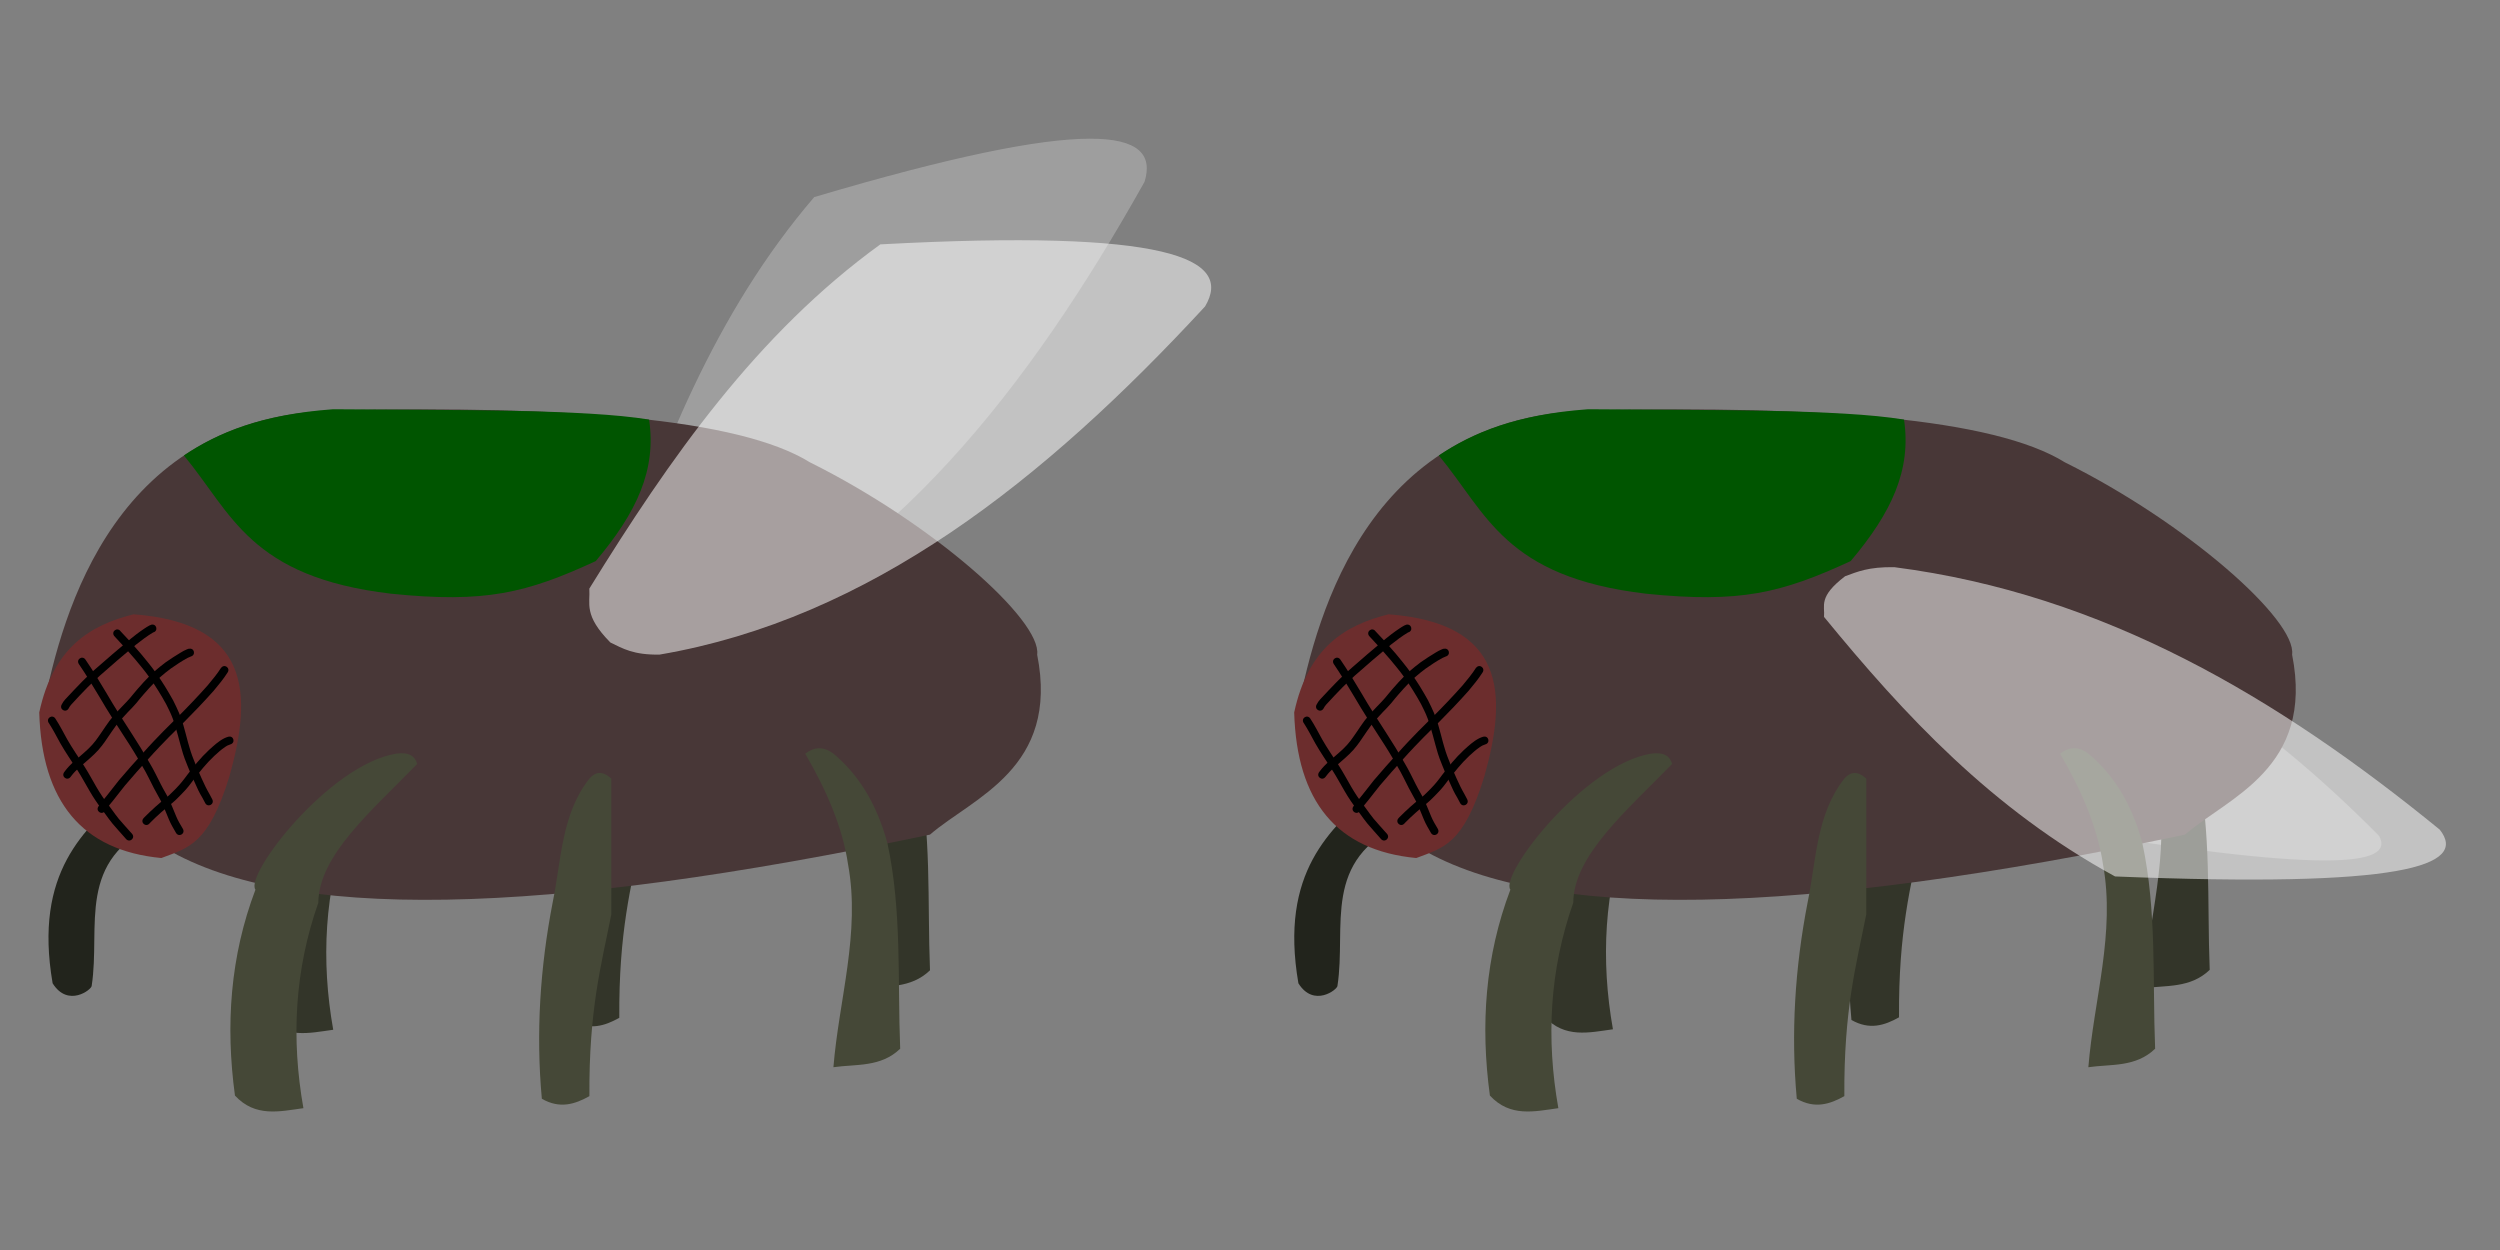 <?xml version="1.0" encoding="UTF-8" standalone="no"?>
<!-- Created with Inkscape (http://www.inkscape.org/) -->

<svg
   width="40mm"
   height="20mm"
   viewBox="0 0 40 20"
   version="1.1"
   id="svg1"
   inkscape:version="1.3 (0e150ed6c4, 2023-07-21)"
   sodipodi:docname="fly.svg"
   inkscape:export-filename="fly.png"
   inkscape:export-xdpi="381"
   inkscape:export-ydpi="381"
   xmlns:inkscape="http://www.inkscape.org/namespaces/inkscape"
   xmlns:sodipodi="http://sodipodi.sourceforge.net/DTD/sodipodi-0.dtd"
   xmlns="http://www.w3.org/2000/svg"
   xmlns:svg="http://www.w3.org/2000/svg">
  <rect x="0" y="0" width="40" height="20" fill="#808080" stroke="none"/>
  <sodipodi:namedview
     id="namedview1"
     pagecolor="#505050"
     bordercolor="#ffffff"
     borderopacity="1"
     inkscape:showpageshadow="0"
     inkscape:pageopacity="0"
     inkscape:pagecheckerboard="1"
     inkscape:deskcolor="#d1d1d1"
     inkscape:document-units="mm"
     showgrid="true"
     showguides="true"
     inkscape:zoom="16"
     inkscape:cx="81.34375"
     inkscape:cy="33.34375"
     inkscape:window-width="1920"
     inkscape:window-height="974"
     inkscape:window-x="-11"
     inkscape:window-y="-11"
     inkscape:window-maximized="1"
     inkscape:current-layer="layer1">
    <inkscape:grid
       id="grid1"
       units="mm"
       originx="0"
       originy="0"
       spacingx="20"
       spacingy="20"
       empcolor="#0099e5"
       empopacity="0.302"
       color="#0099e5"
       opacity="0.149"
       empspacing="5"
       dotted="false"
       gridanglex="30"
       gridanglez="30"
       visible="true" />
    <sodipodi:guide
       position="38.821,9.991"
       orientation="0,-1"
       id="guide4"
       inkscape:locked="false" />
    <sodipodi:guide
       position="10.002,14.997"
       orientation="1,0"
       id="guide5"
       inkscape:locked="false" />
    <sodipodi:guide
       position="29.997,14.526"
       orientation="1,0"
       id="guide6"
       inkscape:locked="false" />
    <sodipodi:guide
       position="16.471,2.326"
       orientation="0,-1"
       id="guide34"
       inkscape:locked="false" />
  </sodipodi:namedview>
  <defs
     id="defs1" />
  <g
     inkscape:label="Layer 1"
     inkscape:groupmode="layer"
     id="layer1">
    <g
       id="g17"
       transform="matrix(1.275,0,0,1.275,-3.322,-3.271)"
       inkscape:label="wings_up">
      <g
         id="g8"
         transform="translate(-4.183,-1.199)">
        <path
           style="fill:#333529;fill-opacity:1;stroke:none;stroke-width:5;stroke-linecap:round;stroke-linejoin:round"
           d="m 12.134,12.238 c -0.841,0.138 -1.905,1.521 -1.766,1.707 -0.317,0.837 -0.377,1.701 -0.257,2.584 0.255,0.275 0.56,0.199 0.859,0.158 -0.155,-0.874 -0.11,-1.735 0.187,-2.578 0.004,-0.594 0.673,-1.157 1.241,-1.742 -0.027,-0.094 -0.097,-0.152 -0.265,-0.129 z"
           id="path6-0"
           sodipodi:nodetypes="ccccccc" />
        <path
           style="fill:#333529;fill-opacity:1;stroke:none;stroke-width:5;stroke-linecap:round;stroke-linejoin:round"
           d="m 14.56,12.552 c -0.353,0.448 -0.351,1.021 -0.461,1.554 -0.159,0.821 -0.211,1.643 -0.136,2.464 0.227,0.13 0.416,0.068 0.597,-0.033 -0.007,-1.089 0.148,-1.639 0.275,-2.282 v -1.703 c -0.113,-0.102 -0.201,-0.085 -0.275,-3e-6 z"
           id="path7-2"
           sodipodi:nodetypes="ccccccc" />
        <path
           style="fill:#333529;fill-opacity:1;stroke:none;stroke-width:5;stroke-linecap:round;stroke-linejoin:round"
           d="m 17.267,12.238 c 0.267,0.459 0.469,0.922 0.538,1.391 0.157,0.857 -0.115,1.696 -0.184,2.544 0.288,-0.041 0.594,0.003 0.838,-0.232 -0.034,-0.861 0.023,-1.728 -0.16,-2.579 -0.146,-0.535 -0.387,-0.88 -0.678,-1.124 -0.122,-0.092 -0.239,-0.087 -0.353,0 z"
           id="path8-5"
           sodipodi:nodetypes="ccccccc" />
      </g>
      <path
         style="fill:#22241c;fill-opacity:1;stroke:none;stroke-width:5;stroke-linecap:round;stroke-linejoin:round"
         d="m 5.518,11.732 c -0.393,0.357 -0.725,0.737 -0.932,1.165 -1.036,0.457 -0.714,1.289 -0.83,2.04 0.001,0.045 -0.297,0.277 -0.49,-0.032 -0.242,-1.402 0.41,-1.941 0.93,-2.411 0.3,-0.466 0.634,-0.723 0.985,-0.868 0.144,-0.051 0.254,-0.011 0.337,0.106 z"
         id="path8-0-2-1"
         sodipodi:nodetypes="ccccccc" />
      <path
         style="fill:#bbbbbb;fill-opacity:0.522;stroke:none;stroke-width:5;stroke-linecap:round;stroke-linejoin:round"
         d="m 10.277,10.09 c 0.057,0.182 0.004,0.341 0.414,0.596 0.167,0.037 0.319,0.086 0.636,0.004 C 13.787,9.638 15.51,7.449 16.968,4.848 17.177,4.176 16.287,4.011 12.823,5.039 11.578,6.491 10.88,8.263 10.277,10.09 Z"
         id="path4-6"
         sodipodi:nodetypes="cccccc" />
      <path
         style="fill:#483737;stroke:none;stroke-width:5;stroke-linecap:round;stroke-linejoin:round"
         d="M 3.143,11.48 C 3.393,10.212 4.056,7.782 6.841,7.714 c 2.857,-0.058 5.033,0.097 5.928,0.653 1.533,0.762 2.911,1.98 2.852,2.414 0.283,1.426 -0.805,1.792 -1.345,2.258 C 9.433,14.059 6.167,14.154 4.606,13.165 3.405,12.563 3.342,12.114 3.143,11.48 Z"
         id="path1"
         sodipodi:nodetypes="ccccccc" />
      <path
         style="fill:#6c2d2d;fill-opacity:1;stroke:none;stroke-width:5;stroke-linecap:round;stroke-linejoin:round"
         d="m 4.279,10.275 c -0.541,0.136 -1.005,0.414 -1.181,1.231 0.032,1.117 0.533,1.732 1.532,1.827 0.341,-0.13 0.592,-0.168 0.854,-1.024 0.298,-1.054 0.256,-1.926 -1.206,-2.035 z"
         id="path2"
         sodipodi:nodetypes="ccccc" />
      <path
         style="fill:#005500;stroke:none;stroke-width:5;stroke-linecap:round;stroke-linejoin:round"
         d="m 4.913,8.281 c 0.604,0.729 0.825,1.526 2.601,1.735 1.183,0.121 1.697,-0.008 2.567,-0.409 C 10.599,8.994 10.844,8.46 10.751,7.831 9.949,7.698 8.283,7.714 6.786,7.701 5.879,7.767 5.337,7.997 4.913,8.281 Z"
         id="path3"
         sodipodi:nodetypes="cccccc" />
      <path
         style="fill:#ffffff;fill-opacity:0.522;stroke:none;stroke-width:5;stroke-linecap:round;stroke-linejoin:round"
         d="m 10.001,9.952 c 0.013,0.19 -0.075,0.333 0.264,0.676 0.154,0.075 0.29,0.158 0.618,0.152 2.636,-0.451 4.822,-2.179 6.845,-4.369 C 18.087,5.806 17.26,5.438 13.653,5.632 12.103,6.754 11.012,8.315 10.001,9.952 Z"
         id="path4"
         sodipodi:nodetypes="cccccc" />
      <g
         id="g9">
        <path
           style="fill:#454837;fill-opacity:1;stroke:none;stroke-width:5;stroke-linecap:round;stroke-linejoin:round"
           d="m 7.577,12.023 c -0.841,0.138 -1.905,1.521 -1.766,1.707 -0.317,0.837 -0.377,1.701 -0.257,2.584 0.255,0.275 0.56,0.199 0.859,0.158 -0.155,-0.874 -0.11,-1.735 0.187,-2.578 0.004,-0.594 0.673,-1.157 1.241,-1.742 -0.027,-0.094 -0.097,-0.152 -0.265,-0.129 z"
           id="path6"
           sodipodi:nodetypes="ccccccc" />
        <path
           style="fill:#454837;fill-opacity:1;stroke:none;stroke-width:5;stroke-linecap:round;stroke-linejoin:round"
           d="m 10.002,12.336 c -0.353,0.448 -0.351,1.021 -0.461,1.554 -0.159,0.821 -0.211,1.643 -0.136,2.464 0.227,0.13 0.416,0.068 0.597,-0.033 -0.007,-1.089 0.148,-1.639 0.275,-2.282 V 12.336 c -0.113,-0.102 -0.201,-0.085 -0.275,-3e-6 z"
           id="path7"
           sodipodi:nodetypes="ccccccc" />
        <path
           style="fill:#454837;fill-opacity:1;stroke:none;stroke-width:5;stroke-linecap:round;stroke-linejoin:round"
           d="m 12.71,12.023 c 0.267,0.459 0.469,0.922 0.538,1.391 0.157,0.857 -0.115,1.696 -0.184,2.544 0.288,-0.041 0.594,0.003 0.838,-0.232 -0.034,-0.861 0.023,-1.728 -0.16,-2.579 -0.146,-0.535 -0.387,-0.88 -0.678,-1.124 -0.122,-0.092 -0.239,-0.087 -0.353,0 z"
           id="path8"
           sodipodi:nodetypes="ccccccc" />
      </g>
      <path
         style="fill:#000000;fill-opacity:1;stroke:none;stroke-width:5;stroke-linecap:round;stroke-linejoin:round"
         id="path10"
         d="m 4.502,10.406 c -0.007,0.003 -0.015,0.006 -0.022,0.009 -0.019,0.009 -0.046,0.028 -0.062,0.038 -0.029,0.019 -0.074,0.051 -0.101,0.072 -0.023,0.017 -0.045,0.035 -0.067,0.053 -0.156,0.131 -0.311,0.262 -0.463,0.397 -0.02,0.019 -0.041,0.038 -0.061,0.057 -0.045,0.043 -0.053,0.049 -0.095,0.092 -0.035,0.035 -0.068,0.07 -0.102,0.106 -0.034,0.038 -0.071,0.074 -0.105,0.112 -0.018,0.019 -0.032,0.041 -0.044,0.064 -0.035,0.062 0.053,0.111 0.087,0.049 v 0 c 0.009,-0.017 0.019,-0.033 0.032,-0.047 0.02,-0.023 0.003,-0.004 0.028,-0.03 0.025,-0.026 0.049,-0.054 0.074,-0.08 0.033,-0.035 0.066,-0.07 0.1,-0.104 0.042,-0.042 0.048,-0.047 0.094,-0.09 0.02,-0.019 0.04,-0.037 0.059,-0.056 0.15,-0.134 0.304,-0.264 0.458,-0.393 0.069,-0.054 0.139,-0.108 0.215,-0.153 0.069,-0.017 0.044,-0.114 -0.024,-0.097 z" />
      <path
         style="fill:#000000;fill-opacity:1;stroke:none;stroke-width:5;stroke-linecap:round;stroke-linejoin:round"
         id="path11"
         d="m 4.972,10.706 c -0.008,0.003 -0.016,0.005 -0.023,0.009 -0.031,0.013 -0.048,0.023 -0.078,0.041 -0.063,0.037 -0.123,0.077 -0.184,0.119 -0.024,0.018 -0.048,0.036 -0.071,0.055 -0.05,0.04 -0.085,0.071 -0.131,0.116 -0.055,0.054 -0.105,0.111 -0.156,0.169 -0.016,0.019 -0.031,0.037 -0.047,0.056 -0.015,0.017 -0.028,0.035 -0.043,0.052 -0.041,0.048 -0.057,0.061 -0.101,0.108 -0.057,0.059 -0.053,0.056 -0.107,0.116 -0.073,0.084 -0.129,0.18 -0.194,0.27 -0.011,0.015 -0.022,0.029 -0.032,0.044 -0.054,0.072 -0.121,0.13 -0.189,0.189 -0.048,0.042 -0.097,0.082 -0.141,0.128 -0.023,0.024 -0.028,0.031 -0.048,0.056 -0.005,0.007 -0.01,0.013 -0.015,0.02 -0.043,0.056 0.036,0.117 0.079,0.061 v 0 c 0.005,-0.006 0.009,-0.012 0.014,-0.018 0.016,-0.02 0.022,-0.028 0.04,-0.047 0.043,-0.044 0.091,-0.083 0.137,-0.124 0.073,-0.063 0.146,-0.127 0.204,-0.205 0.011,-0.015 0.023,-0.031 0.034,-0.046 0.062,-0.087 0.117,-0.179 0.186,-0.26 0.053,-0.059 0.049,-0.055 0.104,-0.113 0.049,-0.051 0.061,-0.061 0.107,-0.114 0.015,-0.017 0.028,-0.034 0.042,-0.052 0.015,-0.018 0.031,-0.036 0.046,-0.054 0.048,-0.055 0.097,-0.11 0.149,-0.162 0.044,-0.043 0.076,-0.071 0.124,-0.11 0.022,-0.018 0.044,-0.034 0.067,-0.052 0.069,-0.048 0.139,-0.096 0.214,-0.136 0.018,-0.009 0.025,-0.012 0.041,-0.018 0.068,-0.019 0.042,-0.115 -0.026,-0.096 z" />
      <path
         style="fill:#000000;fill-opacity:1;stroke:none;stroke-width:5;stroke-linecap:round;stroke-linejoin:round"
         id="path12"
         d="m 5.381,10.944 c -0.05,0.079 -0.111,0.152 -0.171,0.224 -0.119,0.134 -0.243,0.264 -0.37,0.391 -0.023,0.022 -0.045,0.045 -0.068,0.067 -0.079,0.078 -0.157,0.156 -0.233,0.237 -0.067,0.071 -0.079,0.085 -0.143,0.156 -0.1,0.111 -0.2,0.222 -0.297,0.337 -0.049,0.063 -0.099,0.125 -0.148,0.188 -0.031,0.037 -0.061,0.075 -0.09,0.115 -0.013,0.015 -0.006,0.007 -0.02,0.026 -0.04,0.058 0.042,0.115 0.082,0.057 v 0 c 0.011,-0.016 0.004,-0.007 0.019,-0.025 0.028,-0.039 0.057,-0.076 0.088,-0.112 0.047,-0.062 0.097,-0.122 0.145,-0.184 0.096,-0.114 0.195,-0.224 0.294,-0.334 0.063,-0.069 0.075,-0.084 0.141,-0.153 0.076,-0.08 0.153,-0.158 0.232,-0.235 0.023,-0.022 0.045,-0.045 0.068,-0.067 0.129,-0.129 0.255,-0.261 0.376,-0.397 0.061,-0.074 0.123,-0.147 0.174,-0.228 0.042,-0.057 -0.038,-0.117 -0.08,-0.06 z" />
      <path
         style="fill:#000000;fill-opacity:1;stroke:none;stroke-width:5;stroke-linecap:round;stroke-linejoin:round"
         id="path13"
         d="m 5.469,11.811 c -0.013,0.004 -0.039,0.013 -0.049,0.019 -0.073,0.037 -0.133,0.094 -0.193,0.148 -0.104,0.097 -0.193,0.207 -0.278,0.32 -0.009,0.012 -0.018,0.024 -0.027,0.036 -0.02,0.026 -0.038,0.049 -0.06,0.074 -0.031,0.036 -0.065,0.07 -0.099,0.103 -0.04,0.042 -0.087,0.076 -0.131,0.113 -0.019,0.016 -0.055,0.047 -0.074,0.064 -0.047,0.042 -0.093,0.086 -0.138,0.131 -0.004,0.004 -0.008,0.009 -0.012,0.013 -0.048,0.052 0.025,0.12 0.073,0.068 v 0 c 0.003,-0.004 0.007,-0.007 0.01,-0.011 0.043,-0.043 0.087,-0.086 0.133,-0.126 0.017,-0.015 0.054,-0.048 0.072,-0.062 0.046,-0.039 0.095,-0.075 0.137,-0.119 0.036,-0.036 0.072,-0.072 0.106,-0.11 0.023,-0.026 0.042,-0.05 0.063,-0.078 0.009,-0.012 0.018,-0.024 0.027,-0.036 0.082,-0.108 0.167,-0.214 0.266,-0.307 0.043,-0.039 0.085,-0.078 0.134,-0.111 0.009,-0.006 0.019,-0.013 0.029,-0.018 0.006,-0.003 0.029,-0.012 0.038,-0.015 0.068,-0.019 0.042,-0.115 -0.026,-0.096 z" />
      <path
         style="fill:#000000;fill-opacity:1;stroke:none;stroke-width:5;stroke-linecap:round;stroke-linejoin:round"
         id="path14"
         d="m 3.219,11.64 c 0.052,0.081 0.097,0.168 0.143,0.252 0.066,0.116 0.142,0.225 0.214,0.337 0.055,0.085 0.102,0.175 0.154,0.263 0.048,0.083 0.102,0.163 0.16,0.239 0.029,0.037 0.055,0.076 0.083,0.113 0.005,0.007 0.04,0.052 0.046,0.059 0.047,0.057 0.099,0.111 0.147,0.167 0.007,0.008 0.014,0.016 0.021,0.024 0.047,0.053 0.122,-0.014 0.074,-0.067 v 0 c -0.007,-0.008 -0.014,-0.015 -0.021,-0.023 -0.048,-0.055 -0.097,-0.107 -0.144,-0.163 -0.003,-0.004 -0.041,-0.052 -0.044,-0.057 -0.029,-0.038 -0.055,-0.078 -0.084,-0.115 -0.056,-0.072 -0.107,-0.149 -0.153,-0.228 -0.052,-0.089 -0.1,-0.18 -0.156,-0.267 -0.071,-0.11 -0.146,-0.218 -0.211,-0.332 -0.048,-0.087 -0.093,-0.175 -0.147,-0.258 -0.038,-0.06 -0.122,-0.006 -0.084,0.054 z" />
      <path
         style="fill:#000000;fill-opacity:1;stroke:none;stroke-width:5;stroke-linecap:round;stroke-linejoin:round"
         id="path15"
         d="m 3.596,10.9 c 0.092,0.135 0.176,0.275 0.26,0.415 0.102,0.176 0.213,0.346 0.323,0.516 0.076,0.115 0.148,0.233 0.215,0.353 0.053,0.088 0.096,0.181 0.143,0.272 0.034,0.067 0.074,0.131 0.107,0.198 0.029,0.065 0.054,0.132 0.082,0.197 0.024,0.058 0.057,0.112 0.088,0.166 0.036,0.061 0.122,0.01 0.086,-0.051 v 0 c -0.03,-0.051 -0.061,-0.101 -0.083,-0.155 -0.029,-0.067 -0.054,-0.135 -0.084,-0.201 -0.033,-0.068 -0.074,-0.132 -0.108,-0.2 -0.047,-0.092 -0.091,-0.186 -0.145,-0.275 -0.069,-0.122 -0.142,-0.241 -0.218,-0.358 C 4.153,11.608 4.043,11.439 3.942,11.264 3.857,11.122 3.772,10.98 3.678,10.843 3.638,10.785 3.556,10.842 3.596,10.9 Z" />
      <path
         style="fill:#000000;fill-opacity:1;stroke:none;stroke-width:5;stroke-linecap:round;stroke-linejoin:round"
         id="path16"
         d="m 4.038,10.546 c 0.09,0.096 0.178,0.193 0.263,0.293 0.027,0.033 0.054,0.066 0.081,0.098 0.077,0.093 0.145,0.192 0.209,0.295 0.031,0.049 0.072,0.119 0.1,0.171 0.013,0.025 0.025,0.051 0.038,0.077 0.067,0.135 0.1,0.283 0.14,0.428 0.006,0.02 0.011,0.04 0.017,0.06 0.014,0.049 0.019,0.068 0.037,0.117 0.023,0.062 0.049,0.123 0.074,0.184 0.031,0.071 0.063,0.142 0.096,0.212 0.015,0.033 0.034,0.064 0.052,0.095 0.012,0.022 0.024,0.043 0.035,0.066 0.032,0.063 0.121,0.017 0.089,-0.046 v 0 c -0.012,-0.023 -0.024,-0.045 -0.036,-0.068 -0.016,-0.03 -0.035,-0.06 -0.049,-0.091 -0.033,-0.068 -0.064,-0.137 -0.094,-0.207 -0.024,-0.059 -0.05,-0.118 -0.072,-0.178 -0.017,-0.047 -0.022,-0.064 -0.036,-0.111 -0.006,-0.02 -0.011,-0.039 -0.017,-0.059 -0.02,-0.072 -0.037,-0.144 -0.058,-0.215 -0.017,-0.057 -0.031,-0.098 -0.054,-0.153 C 4.842,11.487 4.829,11.462 4.818,11.436 4.805,11.409 4.792,11.381 4.778,11.354 4.749,11.301 4.706,11.229 4.675,11.178 4.609,11.073 4.538,10.97 4.459,10.874 4.431,10.841 4.404,10.807 4.377,10.774 4.294,10.676 4.208,10.58 4.119,10.488 c -0.041,-0.058 -0.122,5.82e-4 -0.081,0.058 z" />
    </g>
    <g
       id="g17-4"
       transform="matrix(1.275,0,0,1.275,16.757,-3.271)"
       inkscape:label="wings_down">
      <path
         style="fill:#bbbbbb;fill-opacity:0.522;stroke:none;stroke-width:3.763;stroke-linecap:round;stroke-linejoin:round"
         d="m 10.023,10.087 c 0.057,-0.103 0.004,-0.193 0.414,-0.338 0.167,-0.021 0.319,-0.049 0.636,-0.002 2.459,0.596 4.183,1.836 5.64,3.309 0.209,0.381 -0.681,0.474 -4.144,-0.108 -1.246,-0.823 -1.944,-1.826 -2.546,-2.861 z"
         id="path4-6-8"
         sodipodi:nodetypes="cccccc" />
      <g
         id="g8-5"
         transform="translate(-3.872,-1.205)">
        <path
           style="fill:#333529;fill-opacity:1;stroke:none;stroke-width:5;stroke-linecap:round;stroke-linejoin:round"
           d="m 12.134,12.238 c -0.841,0.138 -1.905,1.521 -1.766,1.707 -0.317,0.837 -0.377,1.701 -0.257,2.584 0.255,0.275 0.56,0.199 0.859,0.158 -0.155,-0.874 -0.11,-1.735 0.187,-2.578 0.004,-0.594 0.673,-1.157 1.241,-1.742 -0.027,-0.094 -0.097,-0.152 -0.265,-0.129 z"
           id="path6-0-1"
           sodipodi:nodetypes="ccccccc" />
        <path
           style="fill:#333529;fill-opacity:1;stroke:none;stroke-width:5;stroke-linecap:round;stroke-linejoin:round"
           d="m 14.56,12.552 c -0.353,0.448 -0.351,1.021 -0.461,1.554 -0.159,0.821 -0.211,1.643 -0.136,2.464 0.227,0.13 0.416,0.068 0.597,-0.033 -0.007,-1.089 0.148,-1.639 0.275,-2.282 v -1.703 c -0.113,-0.102 -0.201,-0.085 -0.275,-3e-6 z"
           id="path7-2-3"
           sodipodi:nodetypes="ccccccc" />
        <path
           style="fill:#333529;fill-opacity:1;stroke:none;stroke-width:5;stroke-linecap:round;stroke-linejoin:round"
           d="m 17.267,12.238 c 0.267,0.459 0.469,0.922 0.538,1.391 0.157,0.857 -0.115,1.696 -0.184,2.544 0.288,-0.041 0.594,0.003 0.838,-0.232 -0.034,-0.861 0.023,-1.728 -0.16,-2.579 -0.146,-0.535 -0.387,-0.88 -0.678,-1.124 -0.122,-0.092 -0.239,-0.087 -0.353,0 z"
           id="path8-5-5"
           sodipodi:nodetypes="ccccccc" />
      </g>
      <path
         style="fill:#483737;stroke:none;stroke-width:5;stroke-linecap:round;stroke-linejoin:round"
         d="M 3.143,11.48 C 3.393,10.212 4.056,7.782 6.841,7.714 c 2.857,-0.058 5.033,0.097 5.928,0.653 1.533,0.762 2.911,1.98 2.852,2.414 0.283,1.426 -0.805,1.792 -1.345,2.258 C 9.433,14.059 6.167,14.154 4.606,13.165 3.405,12.563 3.342,12.114 3.143,11.48 Z"
         id="path1-2"
         sodipodi:nodetypes="ccccccc" />
      <path
         style="fill:#22241c;fill-opacity:1;stroke:none;stroke-width:5;stroke-linecap:round;stroke-linejoin:round"
         d="m 5.403,11.732 c -0.393,0.357 -0.725,0.737 -0.932,1.165 -1.036,0.457 -0.714,1.289 -0.83,2.04 0.001,0.045 -0.297,0.277 -0.49,-0.032 -0.242,-1.402 0.41,-1.941 0.93,-2.411 0.3,-0.466 0.634,-0.723 0.985,-0.868 0.144,-0.051 0.254,-0.011 0.337,0.106 z"
         id="path8-0-2"
         sodipodi:nodetypes="ccccccc" />
      <path
         style="fill:#6c2d2d;fill-opacity:1;stroke:none;stroke-width:5;stroke-linecap:round;stroke-linejoin:round"
         d="m 4.279,10.275 c -0.541,0.136 -1.005,0.414 -1.181,1.231 0.032,1.117 0.533,1.732 1.532,1.827 0.341,-0.13 0.592,-0.168 0.854,-1.024 0.298,-1.054 0.256,-1.926 -1.206,-2.035 z"
         id="path2-0"
         sodipodi:nodetypes="ccccc" />
      <path
         style="fill:#005500;stroke:none;stroke-width:5;stroke-linecap:round;stroke-linejoin:round"
         d="m 4.913,8.281 c 0.604,0.729 0.825,1.526 2.601,1.735 1.183,0.121 1.697,-0.008 2.567,-0.409 C 10.599,8.994 10.844,8.46 10.751,7.831 9.949,7.698 8.283,7.714 6.786,7.701 5.879,7.767 5.337,7.997 4.913,8.281 Z"
         id="path3-2"
         sodipodi:nodetypes="cccccc" />
      <g
         id="g9-2">
        <path
           style="fill:#454837;fill-opacity:1;stroke:none;stroke-width:5;stroke-linecap:round;stroke-linejoin:round"
           d="m 7.577,12.023 c -0.841,0.138 -1.905,1.521 -1.766,1.707 -0.317,0.837 -0.377,1.701 -0.257,2.584 0.255,0.275 0.56,0.199 0.859,0.158 -0.155,-0.874 -0.11,-1.735 0.187,-2.578 0.004,-0.594 0.673,-1.157 1.241,-1.742 -0.027,-0.094 -0.097,-0.152 -0.265,-0.129 z"
           id="path6-06"
           sodipodi:nodetypes="ccccccc" />
        <path
           style="fill:#454837;fill-opacity:1;stroke:none;stroke-width:5;stroke-linecap:round;stroke-linejoin:round"
           d="m 10.002,12.336 c -0.353,0.448 -0.351,1.021 -0.461,1.554 -0.159,0.821 -0.211,1.643 -0.136,2.464 0.227,0.13 0.416,0.068 0.597,-0.033 -0.007,-1.089 0.148,-1.639 0.275,-2.282 V 12.336 c -0.113,-0.102 -0.201,-0.085 -0.275,-3e-6 z"
           id="path7-6"
           sodipodi:nodetypes="ccccccc" />
        <path
           style="fill:#454837;fill-opacity:1;stroke:none;stroke-width:5;stroke-linecap:round;stroke-linejoin:round"
           d="m 12.71,12.023 c 0.267,0.459 0.469,0.922 0.538,1.391 0.157,0.857 -0.115,1.696 -0.184,2.544 0.288,-0.041 0.594,0.003 0.838,-0.232 -0.034,-0.861 0.023,-1.728 -0.16,-2.579 -0.146,-0.535 -0.387,-0.88 -0.678,-1.124 -0.122,-0.092 -0.239,-0.087 -0.353,0 z"
           id="path8-0"
           sodipodi:nodetypes="ccccccc" />
      </g>
      <path
         style="fill:#ffffff;fill-opacity:0.522;stroke:none;stroke-width:4.341;stroke-linecap:round;stroke-linejoin:round"
         d="m 9.747,10.307 c 0.013,-0.143 -0.075,-0.251 0.264,-0.51 0.154,-0.056 0.29,-0.119 0.618,-0.114 2.636,0.34 4.822,1.643 6.845,3.294 0.36,0.456 -0.468,0.733 -4.075,0.587 -1.549,-0.846 -2.641,-2.023 -3.652,-3.257 z"
         id="path4-9"
         sodipodi:nodetypes="cccccc" />
      <path
         style="fill:#000000;fill-opacity:1;stroke:none;stroke-width:5;stroke-linecap:round;stroke-linejoin:round"
         id="path10-1"
         d="m 4.502,10.406 c -0.007,0.003 -0.015,0.006 -0.022,0.009 -0.019,0.009 -0.046,0.028 -0.062,0.038 -0.029,0.019 -0.074,0.051 -0.101,0.072 -0.023,0.017 -0.045,0.035 -0.067,0.053 -0.156,0.131 -0.311,0.262 -0.463,0.397 -0.02,0.019 -0.041,0.038 -0.061,0.057 -0.045,0.043 -0.053,0.049 -0.095,0.092 -0.035,0.035 -0.068,0.07 -0.102,0.106 -0.034,0.038 -0.071,0.074 -0.105,0.112 -0.018,0.019 -0.032,0.041 -0.044,0.064 -0.035,0.062 0.053,0.111 0.087,0.049 v 0 c 0.009,-0.017 0.019,-0.033 0.032,-0.047 0.02,-0.023 0.003,-0.004 0.028,-0.03 0.025,-0.026 0.049,-0.054 0.074,-0.08 0.033,-0.035 0.066,-0.07 0.1,-0.104 0.042,-0.042 0.048,-0.047 0.094,-0.09 0.02,-0.019 0.04,-0.037 0.059,-0.056 0.15,-0.134 0.304,-0.264 0.458,-0.393 0.069,-0.054 0.139,-0.108 0.215,-0.153 0.069,-0.017 0.044,-0.114 -0.024,-0.097 z" />
      <path
         style="fill:#000000;fill-opacity:1;stroke:none;stroke-width:5;stroke-linecap:round;stroke-linejoin:round"
         id="path11-5"
         d="m 4.972,10.706 c -0.008,0.003 -0.016,0.005 -0.023,0.009 -0.031,0.013 -0.048,0.023 -0.078,0.041 -0.063,0.037 -0.123,0.077 -0.184,0.119 -0.024,0.018 -0.048,0.036 -0.071,0.055 -0.05,0.04 -0.085,0.071 -0.131,0.116 -0.055,0.054 -0.105,0.111 -0.156,0.169 -0.016,0.019 -0.031,0.037 -0.047,0.056 -0.015,0.017 -0.028,0.035 -0.043,0.052 -0.041,0.048 -0.057,0.061 -0.101,0.108 -0.057,0.059 -0.053,0.056 -0.107,0.116 -0.073,0.084 -0.129,0.18 -0.194,0.27 -0.011,0.015 -0.022,0.029 -0.032,0.044 -0.054,0.072 -0.121,0.13 -0.189,0.189 -0.048,0.042 -0.097,0.082 -0.141,0.128 -0.023,0.024 -0.028,0.031 -0.048,0.056 -0.005,0.007 -0.01,0.013 -0.015,0.02 -0.043,0.056 0.036,0.117 0.079,0.061 v 0 c 0.005,-0.006 0.009,-0.012 0.014,-0.018 0.016,-0.02 0.022,-0.028 0.04,-0.047 0.043,-0.044 0.091,-0.083 0.137,-0.124 0.073,-0.063 0.146,-0.127 0.204,-0.205 0.011,-0.015 0.023,-0.031 0.034,-0.046 0.062,-0.087 0.117,-0.179 0.186,-0.26 0.053,-0.059 0.049,-0.055 0.104,-0.113 0.049,-0.051 0.061,-0.061 0.107,-0.114 0.015,-0.017 0.028,-0.034 0.042,-0.052 0.015,-0.018 0.031,-0.036 0.046,-0.054 0.048,-0.055 0.097,-0.11 0.149,-0.162 0.044,-0.043 0.076,-0.071 0.124,-0.11 0.022,-0.018 0.044,-0.034 0.067,-0.052 0.069,-0.048 0.139,-0.096 0.214,-0.136 0.018,-0.009 0.025,-0.012 0.041,-0.018 0.068,-0.019 0.042,-0.115 -0.026,-0.096 z" />
      <path
         style="fill:#000000;fill-opacity:1;stroke:none;stroke-width:5;stroke-linecap:round;stroke-linejoin:round"
         id="path12-3"
         d="m 5.381,10.944 c -0.05,0.079 -0.111,0.152 -0.171,0.224 -0.119,0.134 -0.243,0.264 -0.37,0.391 -0.023,0.022 -0.045,0.045 -0.068,0.067 -0.079,0.078 -0.157,0.156 -0.233,0.237 -0.067,0.071 -0.079,0.085 -0.143,0.156 -0.1,0.111 -0.2,0.222 -0.297,0.337 -0.049,0.063 -0.099,0.125 -0.148,0.188 -0.031,0.037 -0.061,0.075 -0.09,0.115 -0.013,0.015 -0.006,0.007 -0.02,0.026 -0.04,0.058 0.042,0.115 0.082,0.057 v 0 c 0.011,-0.016 0.004,-0.007 0.019,-0.025 0.028,-0.039 0.057,-0.076 0.088,-0.112 0.047,-0.062 0.097,-0.122 0.145,-0.184 0.096,-0.114 0.195,-0.224 0.294,-0.334 0.063,-0.069 0.075,-0.084 0.141,-0.153 0.076,-0.08 0.153,-0.158 0.232,-0.235 0.023,-0.022 0.045,-0.045 0.068,-0.067 0.129,-0.129 0.255,-0.261 0.376,-0.397 0.061,-0.074 0.123,-0.147 0.174,-0.228 0.042,-0.057 -0.038,-0.117 -0.08,-0.06 z" />
      <path
         style="fill:#000000;fill-opacity:1;stroke:none;stroke-width:5;stroke-linecap:round;stroke-linejoin:round"
         id="path13-9"
         d="m 5.469,11.811 c -0.013,0.004 -0.039,0.013 -0.049,0.019 -0.073,0.037 -0.133,0.094 -0.193,0.148 -0.104,0.097 -0.193,0.207 -0.278,0.32 -0.009,0.012 -0.018,0.024 -0.027,0.036 -0.02,0.026 -0.038,0.049 -0.06,0.074 -0.031,0.036 -0.065,0.07 -0.099,0.103 -0.04,0.042 -0.087,0.076 -0.131,0.113 -0.019,0.016 -0.055,0.047 -0.074,0.064 -0.047,0.042 -0.093,0.086 -0.138,0.131 -0.004,0.004 -0.008,0.009 -0.012,0.013 -0.048,0.052 0.025,0.12 0.073,0.068 v 0 c 0.003,-0.004 0.007,-0.007 0.01,-0.011 0.043,-0.043 0.087,-0.086 0.133,-0.126 0.017,-0.015 0.054,-0.048 0.072,-0.062 0.046,-0.039 0.095,-0.075 0.137,-0.119 0.036,-0.036 0.072,-0.072 0.106,-0.11 0.023,-0.026 0.042,-0.05 0.063,-0.078 0.009,-0.012 0.018,-0.024 0.027,-0.036 0.082,-0.108 0.167,-0.214 0.266,-0.307 0.043,-0.039 0.085,-0.078 0.134,-0.111 0.009,-0.006 0.019,-0.013 0.029,-0.018 0.006,-0.003 0.029,-0.012 0.038,-0.015 0.068,-0.019 0.042,-0.115 -0.026,-0.096 z" />
      <path
         style="fill:#000000;fill-opacity:1;stroke:none;stroke-width:5;stroke-linecap:round;stroke-linejoin:round"
         id="path14-8"
         d="m 3.219,11.64 c 0.052,0.081 0.097,0.168 0.143,0.252 0.066,0.116 0.142,0.225 0.214,0.337 0.055,0.085 0.102,0.175 0.154,0.263 0.048,0.083 0.102,0.163 0.16,0.239 0.029,0.037 0.055,0.076 0.083,0.113 0.005,0.007 0.04,0.052 0.046,0.059 0.047,0.057 0.099,0.111 0.147,0.167 0.007,0.008 0.014,0.016 0.021,0.024 0.047,0.053 0.122,-0.014 0.074,-0.067 v 0 c -0.007,-0.008 -0.014,-0.015 -0.021,-0.023 -0.048,-0.055 -0.097,-0.107 -0.144,-0.163 -0.003,-0.004 -0.041,-0.052 -0.044,-0.057 -0.029,-0.038 -0.055,-0.078 -0.084,-0.115 -0.056,-0.072 -0.107,-0.149 -0.153,-0.228 -0.052,-0.089 -0.1,-0.18 -0.156,-0.267 -0.071,-0.11 -0.146,-0.218 -0.211,-0.332 -0.048,-0.087 -0.093,-0.175 -0.147,-0.258 -0.038,-0.06 -0.122,-0.006 -0.084,0.054 z" />
      <path
         style="fill:#000000;fill-opacity:1;stroke:none;stroke-width:5;stroke-linecap:round;stroke-linejoin:round"
         id="path15-5"
         d="m 3.596,10.9 c 0.092,0.135 0.176,0.275 0.26,0.415 0.102,0.176 0.213,0.346 0.323,0.516 0.076,0.115 0.148,0.233 0.215,0.353 0.053,0.088 0.096,0.181 0.143,0.272 0.034,0.067 0.074,0.131 0.107,0.198 0.029,0.065 0.054,0.132 0.082,0.197 0.024,0.058 0.057,0.112 0.088,0.166 0.036,0.061 0.122,0.01 0.086,-0.051 v 0 c -0.03,-0.051 -0.061,-0.101 -0.083,-0.155 -0.029,-0.067 -0.054,-0.135 -0.084,-0.201 -0.033,-0.068 -0.074,-0.132 -0.108,-0.2 -0.047,-0.092 -0.091,-0.186 -0.145,-0.275 -0.069,-0.122 -0.142,-0.241 -0.218,-0.358 C 4.153,11.608 4.043,11.439 3.942,11.264 3.857,11.122 3.772,10.98 3.678,10.843 3.638,10.785 3.556,10.842 3.596,10.9 Z" />
      <path
         style="fill:#000000;fill-opacity:1;stroke:none;stroke-width:5;stroke-linecap:round;stroke-linejoin:round"
         id="path16-2"
         d="m 4.038,10.546 c 0.09,0.096 0.178,0.193 0.263,0.293 0.027,0.033 0.054,0.066 0.081,0.098 0.077,0.093 0.145,0.192 0.209,0.295 0.031,0.049 0.072,0.119 0.1,0.171 0.013,0.025 0.025,0.051 0.038,0.077 0.067,0.135 0.1,0.283 0.14,0.428 0.006,0.02 0.011,0.04 0.017,0.06 0.014,0.049 0.019,0.068 0.037,0.117 0.023,0.062 0.049,0.123 0.074,0.184 0.031,0.071 0.063,0.142 0.096,0.212 0.015,0.033 0.034,0.064 0.052,0.095 0.012,0.022 0.024,0.043 0.035,0.066 0.032,0.063 0.121,0.017 0.089,-0.046 v 0 c -0.012,-0.023 -0.024,-0.045 -0.036,-0.068 -0.016,-0.03 -0.035,-0.06 -0.049,-0.091 -0.033,-0.068 -0.064,-0.137 -0.094,-0.207 -0.024,-0.059 -0.05,-0.118 -0.072,-0.178 -0.017,-0.047 -0.022,-0.064 -0.036,-0.111 -0.006,-0.02 -0.011,-0.039 -0.017,-0.059 -0.02,-0.072 -0.037,-0.144 -0.058,-0.215 -0.017,-0.057 -0.031,-0.098 -0.054,-0.153 C 4.842,11.487 4.829,11.462 4.818,11.436 4.805,11.409 4.792,11.381 4.778,11.354 4.749,11.301 4.706,11.229 4.675,11.178 4.609,11.073 4.538,10.97 4.459,10.874 4.431,10.841 4.404,10.807 4.377,10.774 4.294,10.676 4.208,10.58 4.119,10.488 c -0.041,-0.058 -0.122,5.82e-4 -0.081,0.058 z" />
    </g>
  </g>
</svg>

